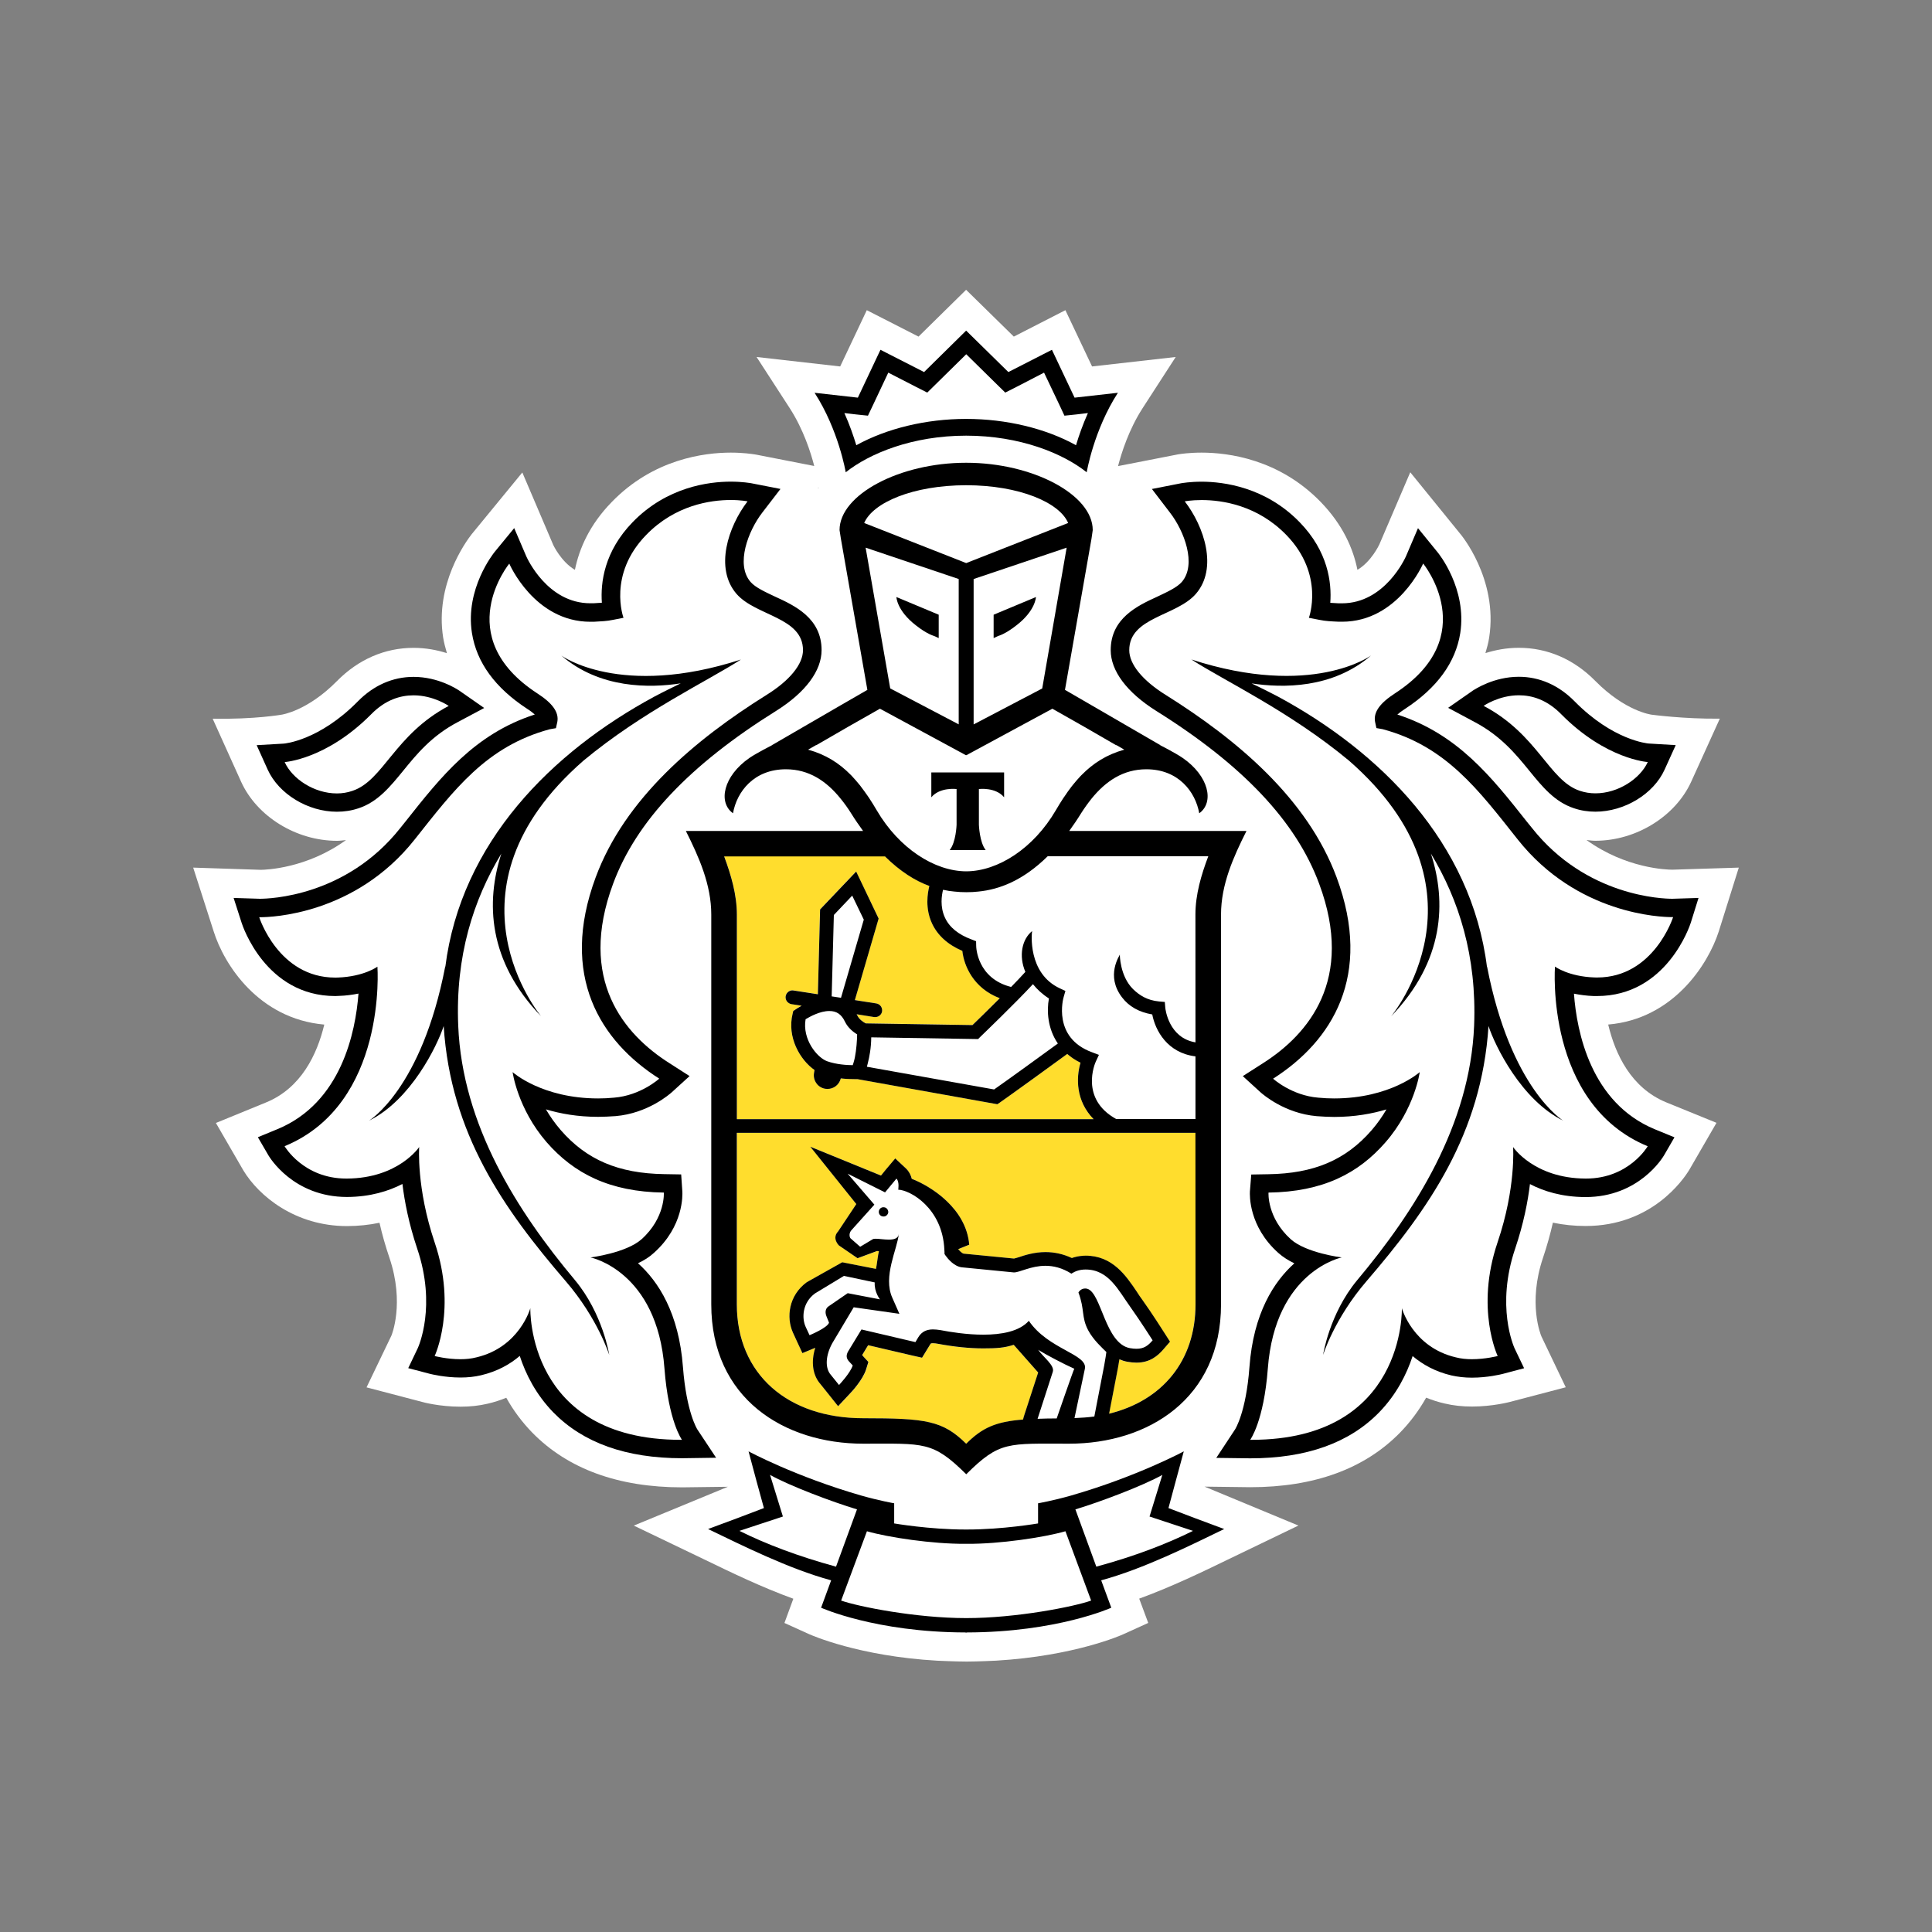 <svg width="40" height="40" viewBox="0 0 40 40" fill="none" xmlns="http://www.w3.org/2000/svg">
<rect x="0" y="0" width="40" height="40" fill="#808080" stroke="none"/>
<path d="M35.585 19.285L36 17.963L34.626 18.006C34.51 18.006 33.666 17.982 32.847 17.392C32.908 17.398 32.969 17.407 33.031 17.407C33.874 17.407 34.689 16.902 35.016 16.181L35.607 14.879C34.866 14.888 34.189 14.796 34.189 14.796C34.183 14.794 33.649 14.726 33.031 14.1C32.588 13.65 32.04 13.412 31.446 13.412C31.187 13.412 30.954 13.459 30.754 13.522C30.785 13.416 30.816 13.309 30.832 13.198C31.021 11.979 30.231 11.048 30.231 11.05L29.198 9.778L28.558 11.272C28.555 11.277 28.394 11.627 28.104 11.798C28.017 11.359 27.802 10.865 27.344 10.393C26.48 9.503 25.427 9.371 24.877 9.371C24.622 9.371 24.44 9.399 24.396 9.406L23.148 9.65C23.22 9.372 23.373 8.891 23.653 8.456L24.342 7.391L22.61 7.587L22.058 6.422L20.99 6.969L20.002 6L19.017 6.969L17.946 6.422L17.395 7.587L15.664 7.391L16.354 8.456C16.634 8.891 16.787 9.371 16.858 9.648L15.668 9.415L15.627 9.408C15.567 9.399 15.386 9.371 15.13 9.371C14.58 9.371 13.527 9.504 12.666 10.393C12.206 10.864 11.992 11.359 11.903 11.798C11.616 11.629 11.455 11.284 11.455 11.284L10.814 9.782L9.764 11.062C9.636 11.227 9.003 12.101 9.175 13.2C9.193 13.31 9.222 13.417 9.253 13.523C9.054 13.46 8.822 13.413 8.562 13.413C7.968 13.413 7.42 13.651 6.976 14.101C6.361 14.725 5.829 14.796 5.834 14.796C5.834 14.796 5.272 14.896 4.403 14.88L4.991 16.183C5.318 16.905 6.134 17.408 6.976 17.408C7.039 17.408 7.1 17.399 7.163 17.393C6.346 17.983 5.502 18.007 5.401 18.009L4 17.963L4.424 19.284C4.637 19.964 5.349 21.092 6.714 21.213C6.565 21.832 6.236 22.524 5.513 22.823L4.47 23.25L5.039 24.233C5.36 24.764 6.113 25.385 7.185 25.385C7.418 25.384 7.641 25.361 7.857 25.316C7.912 25.559 7.981 25.801 8.063 26.042C8.382 26.986 8.107 27.645 8.104 27.652L7.589 28.724L8.738 29.025C8.752 29.03 9.099 29.124 9.534 29.124C9.732 29.124 9.919 29.104 10.097 29.062C10.231 29.031 10.359 28.989 10.482 28.939C10.63 29.205 10.811 29.446 11.022 29.663C11.758 30.413 12.801 30.794 14.122 30.794H14.127L15.07 30.782L13.122 31.586L14.601 32.296C15.139 32.557 15.777 32.865 16.425 33.1L16.241 33.602L16.751 33.833C16.797 33.853 17.777 34.29 19.407 34.383C19.407 34.383 19.801 34.401 20.018 34.401C20.235 34.401 20.624 34.382 20.624 34.382C22.243 34.286 23.216 33.855 23.262 33.833L23.773 33.601L23.586 33.098C24.254 32.855 24.915 32.535 25.43 32.285L26.882 31.585L24.939 30.779L25.886 30.791C27.209 30.791 28.253 30.411 28.988 29.659C29.197 29.444 29.378 29.202 29.527 28.937C29.651 28.987 29.78 29.029 29.914 29.059C30.09 29.101 30.278 29.121 30.476 29.121C30.903 29.121 31.254 29.027 31.263 29.025L32.417 28.722L31.914 27.67C31.902 27.643 31.627 26.985 31.947 26.039C32.028 25.798 32.096 25.555 32.151 25.314C32.368 25.359 32.594 25.383 32.828 25.383C34.194 25.383 34.849 24.427 34.975 24.22L35.538 23.247L34.495 22.822C33.771 22.523 33.443 21.829 33.296 21.212C34.641 21.098 35.364 19.97 35.585 19.285ZM16.949 10.104L16.934 10.107L16.946 10.092L16.949 10.104Z" fill="white"/>
<path d="M20.004 10.046C18.9 10.047 18.073 10.406 17.892 10.828L20.004 11.656L22.115 10.828C21.936 10.406 21.109 10.047 20.004 10.046Z" fill="white"/>
<path d="M20.025 31.963H20.023H20.005H19.984H19.983C19.314 31.968 18.393 31.831 17.949 31.703L17.416 33.138C17.767 33.263 18.96 33.501 20.005 33.501C21.047 33.501 22.241 33.262 22.592 33.138L22.059 31.703C21.614 31.832 20.694 31.968 20.025 31.963Z" fill="white"/>
<path d="M24.065 30.536C23.668 30.759 22.781 31.095 22.265 31.251L22.698 32.437C23.497 32.22 24.155 31.967 24.7 31.695L23.801 31.398L24.065 30.536Z" fill="white"/>
<path d="M15.943 30.536L16.209 31.398L15.309 31.695C15.852 31.967 16.514 32.22 17.309 32.437L17.742 31.251C17.229 31.095 16.34 30.758 15.943 30.536Z" fill="white"/>
<path d="M20.004 8.673C20.836 8.673 21.652 8.87 22.279 9.218C22.337 9.026 22.417 8.794 22.526 8.552L22.289 8.58L22.04 8.606L21.935 8.382L21.617 7.715L21.039 8.015L20.814 8.129L20.635 7.953L20.006 7.335L19.379 7.953L19.199 8.129L18.974 8.015L18.392 7.715L18.079 8.382L17.971 8.606L17.722 8.58L17.485 8.552C17.594 8.796 17.673 9.026 17.732 9.218C18.36 8.87 19.174 8.673 20.004 8.673Z" fill="white"/>
<path d="M32.706 16.372C32.813 16.409 32.923 16.425 33.032 16.425C33.503 16.425 33.958 16.123 34.115 15.777C34.115 15.777 33.252 15.725 32.324 14.789C32.028 14.485 31.716 14.395 31.448 14.395C31.031 14.395 30.718 14.614 30.718 14.614C31.839 15.206 32.068 16.158 32.706 16.372Z" fill="white"/>
<path d="M6.975 16.425C7.084 16.425 7.194 16.409 7.299 16.372C7.94 16.158 8.169 15.206 9.29 14.614C9.29 14.614 8.976 14.395 8.562 14.395C8.293 14.395 7.98 14.485 7.683 14.789C6.757 15.725 5.894 15.777 5.894 15.777C6.048 16.123 6.504 16.425 6.975 16.425Z" fill="white"/>
<path d="M33.01 20.239C33.029 20.24 33.046 20.24 33.066 20.24C34.24 20.24 34.639 18.99 34.639 18.99H34.616C34.401 18.99 32.654 18.94 31.42 17.38C30.607 16.355 29.942 15.453 28.626 15.099L28.497 15.076L28.468 14.945C28.432 14.746 28.57 14.559 28.882 14.357C30.697 13.175 29.465 11.669 29.465 11.669C29.465 11.669 28.947 12.874 27.787 12.874C27.759 12.874 27.729 12.873 27.701 12.873C27.569 12.866 27.442 12.861 27.314 12.834L27.1 12.792C27.1 12.792 27.43 11.899 26.633 11.078C26.032 10.459 25.3 10.354 24.878 10.354C24.665 10.354 24.53 10.381 24.53 10.381C24.931 10.902 25.22 11.766 24.757 12.299C24.357 12.757 23.38 12.779 23.38 13.462C23.38 13.751 23.652 14.089 24.14 14.392C25.609 15.312 27.067 16.531 27.673 18.166C28.431 20.204 27.577 21.557 26.359 22.333C26.359 22.333 26.741 22.682 27.295 22.726C27.407 22.737 27.517 22.742 27.62 22.742C28.79 22.742 29.395 22.197 29.395 22.197C29.395 22.197 29.295 22.95 28.686 23.649C28.124 24.295 27.387 24.675 26.263 24.691C26.263 24.691 26.227 25.21 26.725 25.659C27.044 25.942 27.78 26.035 27.78 26.035C27.78 26.035 26.402 26.312 26.25 28.334C26.167 29.429 25.886 29.81 25.886 29.81H25.911C29.108 29.81 29.026 27.085 29.026 27.085C29.026 27.085 29.248 27.891 30.14 28.102C30.248 28.131 30.363 28.141 30.473 28.141C30.76 28.141 31.009 28.075 31.009 28.075C31.009 28.075 30.542 27.096 31.006 25.726C31.39 24.59 31.328 23.748 31.328 23.748C31.328 23.748 31.759 24.395 32.827 24.401H32.837C33.727 24.401 34.114 23.732 34.114 23.732C31.983 22.852 32.193 20.014 32.193 20.014C32.193 20.014 32.47 20.219 33.01 20.239ZM32.368 23.203C31.501 22.779 30.953 21.651 30.82 21.244C30.677 23.48 29.578 25.033 28.293 26.527C27.626 27.301 27.394 28.054 27.394 28.054C27.394 28.054 27.522 27.201 28.099 26.507C29.297 25.076 30.436 23.295 30.521 21.236C30.579 19.799 30.207 18.633 29.627 17.673C29.951 18.674 29.906 19.899 28.803 21.042C28.803 21.042 30.997 18.428 27.929 15.75C26.701 14.73 25.358 14.101 24.666 13.655C27.166 14.465 28.385 13.573 28.385 13.573C27.587 14.26 26.554 14.248 25.913 14.15C26.087 14.234 26.268 14.322 26.463 14.426C28.57 15.563 30.463 17.434 30.787 20.026V20.006C31.277 22.55 32.368 23.203 32.368 23.203Z" fill="white"/>
<path d="M12.227 26.035C12.227 26.035 12.964 25.943 13.282 25.659C13.779 25.21 13.744 24.691 13.744 24.691C12.619 24.676 11.883 24.295 11.318 23.651C10.713 22.951 10.613 22.198 10.613 22.198C10.613 22.198 11.217 22.743 12.385 22.743C12.491 22.743 12.6 22.738 12.712 22.727C13.266 22.683 13.649 22.334 13.649 22.334C12.431 21.558 11.576 20.204 12.333 18.166C12.94 16.532 14.396 15.312 15.865 14.392C16.354 14.089 16.625 13.752 16.625 13.462C16.625 12.779 15.65 12.757 15.25 12.299C14.787 11.766 15.078 10.901 15.477 10.381C15.477 10.381 15.345 10.354 15.13 10.354C14.709 10.354 13.977 10.459 13.377 11.078C12.577 11.899 12.909 12.792 12.909 12.792L12.694 12.834C12.566 12.861 12.438 12.866 12.308 12.873C12.278 12.873 12.251 12.874 12.223 12.874C11.06 12.874 10.544 11.671 10.544 11.671C10.544 11.671 9.312 13.177 11.126 14.358C11.438 14.56 11.575 14.747 11.539 14.947L11.51 15.078L11.379 15.1C10.066 15.455 9.399 16.356 8.586 17.382C7.354 18.939 5.61 18.99 5.392 18.99H5.368C5.368 18.99 5.767 20.24 6.941 20.24C6.96 20.24 6.977 20.24 6.997 20.239C7.537 20.22 7.815 20.014 7.815 20.014C7.815 20.014 8.023 22.851 5.894 23.732C5.894 23.732 6.282 24.401 7.171 24.401H7.182C8.251 24.395 8.68 23.748 8.68 23.748C8.68 23.748 8.618 24.59 9.001 25.726C9.465 27.096 9 28.075 9 28.075C9 28.075 9.249 28.141 9.535 28.141C9.646 28.141 9.76 28.131 9.867 28.102C10.757 27.891 10.981 27.085 10.981 27.085C10.981 27.085 10.9 29.81 14.097 29.81H14.12C14.12 29.81 13.84 29.429 13.758 28.334C13.605 26.312 12.227 26.035 12.227 26.035ZM11.714 26.527C10.429 25.033 9.332 23.48 9.187 21.244C9.054 21.65 8.508 22.779 7.641 23.203C7.641 23.203 8.731 22.55 9.22 20.006V20.026C9.545 17.435 11.437 15.563 13.545 14.426C13.738 14.321 13.921 14.233 14.094 14.15C13.453 14.248 12.42 14.26 11.622 13.573C11.622 13.573 12.841 14.465 15.34 13.655C14.648 14.101 13.306 14.73 12.078 15.75C9.008 18.428 11.204 21.042 11.204 21.042C10.1 19.898 10.056 18.674 10.38 17.673C9.799 18.634 9.427 19.799 9.487 21.236C9.571 23.295 10.71 25.076 11.905 26.507C12.484 27.2 12.614 28.054 12.614 28.054C12.614 28.054 12.379 27.301 11.714 26.527Z" fill="white"/>
<path d="M17.64 16.071C17.692 16.127 17.744 16.187 17.793 16.248C17.805 16.262 17.816 16.275 17.828 16.292C17.873 16.353 17.92 16.417 17.964 16.482C17.974 16.495 17.983 16.511 17.994 16.526C18.048 16.607 18.098 16.691 18.148 16.776C18.609 17.567 19.348 18.039 20.003 18.041C20.659 18.039 21.395 17.567 21.858 16.776C21.91 16.688 21.961 16.602 22.015 16.523C22.023 16.511 22.032 16.5 22.039 16.488C22.084 16.421 22.132 16.354 22.183 16.29C22.193 16.275 22.203 16.263 22.212 16.252C22.264 16.189 22.317 16.127 22.37 16.07C22.38 16.06 22.387 16.052 22.396 16.045C22.63 15.806 22.91 15.623 23.277 15.522L23.114 15.428H23.104L22.456 15.054L21.789 14.674L20.008 15.638L20.003 15.634L19.999 15.638L18.217 14.674L17.551 15.053L16.901 15.427H16.894L16.729 15.521C17.096 15.622 17.375 15.802 17.611 16.041C17.622 16.05 17.629 16.061 17.64 16.071ZM19.282 15.993H20.036H20.789V16.507C20.612 16.292 20.267 16.336 20.267 16.336V17.077C20.267 17.077 20.28 17.441 20.409 17.599H20.036H19.663C19.793 17.442 19.805 17.077 19.805 17.077V16.336C19.805 16.336 19.462 16.292 19.282 16.507V15.993Z" fill="white"/>
<path d="M19.849 14.996V11.988L17.922 11.339L18.43 14.254L19.849 14.996ZM19.435 12.727V13.21L19.341 13.167C19.337 13.163 19.2 13.133 18.961 12.944C18.566 12.64 18.558 12.359 18.558 12.359L19.435 12.727Z" fill="white"/>
<path d="M21.578 14.254L22.084 11.339L20.158 11.988V14.996L21.578 14.254ZM20.572 12.727L21.448 12.361C21.448 12.361 21.441 12.641 21.045 12.946C20.807 13.134 20.669 13.165 20.664 13.168L20.571 13.211V12.727H20.572Z" fill="white"/>
<path d="M17.123 21.971C17.311 22.039 17.538 22.053 17.655 22.053C17.659 22.039 17.665 22.021 17.671 22C17.682 21.965 17.692 21.932 17.699 21.894C17.731 21.727 17.743 21.538 17.746 21.417C17.667 21.368 17.555 21.281 17.493 21.151C17.421 21.002 17.319 20.933 17.17 20.933C16.976 20.933 16.768 21.048 16.679 21.103C16.608 21.518 16.916 21.895 17.123 21.971Z" fill="white"/>
<path d="M21.386 20.374C21.028 20.761 20.328 21.434 20.293 21.469L20.251 21.511L18.038 21.477C18.037 21.695 18.001 21.88 17.966 22.016C17.96 22.038 17.954 22.062 17.948 22.086L20.581 22.556C20.856 22.366 21.61 21.818 21.902 21.604C21.689 21.295 21.669 20.929 21.716 20.67C21.578 20.581 21.471 20.481 21.386 20.374Z" fill="white"/>
<path d="M21.686 17.729C21.177 18.232 20.687 18.418 20.25 18.46C20.171 18.469 20.091 18.474 20.009 18.474H20.003H19.998C19.917 18.474 19.836 18.469 19.757 18.46C19.68 18.453 19.6 18.442 19.52 18.424C19.491 18.537 19.455 18.773 19.558 18.997C19.65 19.2 19.838 19.352 20.112 19.451L20.204 19.487L20.206 19.586C20.206 19.616 20.227 20.256 20.93 20.433C21.045 20.315 21.149 20.209 21.226 20.121C21.082 19.786 21.157 19.443 21.366 19.275C21.356 19.311 21.265 20.151 21.943 20.462L22.054 20.515L22.02 20.633C22.01 20.668 21.783 21.481 22.603 21.783L22.748 21.838L22.684 21.978C22.669 22.009 22.347 22.747 23.105 23.165H24.748V21.869C24.164 21.797 23.917 21.331 23.853 21C23.581 20.954 23.371 20.837 23.227 20.647C22.882 20.196 23.179 19.783 23.183 19.761C23.181 19.764 23.183 20.204 23.456 20.476C23.591 20.606 23.751 20.708 23.994 20.73L24.114 20.741L24.125 20.862C24.127 20.888 24.193 21.483 24.75 21.577L24.748 18.929C24.748 18.519 24.869 18.106 25.014 17.725H21.686V17.729Z" fill="white"/>
<path d="M17.263 18.942L17.219 20.629L17.412 20.657L17.883 19.04L17.644 18.543L17.263 18.942Z" fill="white"/>
<path d="M22.464 26.678C22.478 26.678 22.495 26.68 22.51 26.684C22.804 26.767 22.878 27.819 23.393 27.913C23.443 27.923 23.489 27.926 23.53 27.926C23.679 27.926 23.767 27.863 23.863 27.751C23.863 27.751 23.604 27.346 23.41 27.074C23.153 26.717 22.953 26.285 22.474 26.285C22.464 26.285 22.449 26.285 22.437 26.287C22.279 26.295 22.182 26.371 22.182 26.371C21.988 26.25 21.808 26.208 21.644 26.208C21.343 26.208 21.11 26.345 20.994 26.345H20.989L19.919 26.24C19.751 26.225 19.619 26.057 19.572 25.992C19.559 25.974 19.553 25.963 19.553 25.963C19.553 25.934 19.553 25.905 19.551 25.878C19.515 25.009 18.838 24.637 18.597 24.631C18.597 24.631 18.626 24.465 18.56 24.402L18.324 24.687L17.55 24.3L18.102 24.941L17.633 25.463C17.575 25.523 17.582 25.604 17.606 25.637L17.808 25.814L18.064 25.66C18.078 25.65 18.1 25.648 18.129 25.648C18.2 25.648 18.306 25.666 18.402 25.666C18.506 25.666 18.597 25.643 18.608 25.546C18.576 25.868 18.275 26.428 18.473 26.868L18.619 27.2L17.673 27.065L17.23 27.808C17.094 28.055 17.072 28.323 17.204 28.468L17.369 28.674C17.369 28.674 17.601 28.429 17.654 28.268L17.578 28.186C17.515 28.117 17.518 28.055 17.557 27.98L17.834 27.523L18.951 27.784L19.01 27.684C19.085 27.559 19.194 27.521 19.314 27.521C19.363 27.521 19.413 27.527 19.466 27.536C19.673 27.576 20.014 27.631 20.355 27.631C20.73 27.631 21.101 27.564 21.299 27.344C21.703 27.94 22.523 28.035 22.459 28.337L22.243 29.358C22.386 29.352 22.523 29.343 22.654 29.325L22.859 28.262C22.881 28.147 22.903 27.991 22.903 27.991C22.824 27.912 22.632 27.743 22.525 27.538C22.38 27.262 22.459 27.118 22.323 26.759C22.328 26.761 22.369 26.678 22.464 26.678ZM18.286 25.186C18.231 25.185 18.191 25.139 18.194 25.084C18.198 25.032 18.243 24.99 18.297 24.995C18.352 24.997 18.391 25.045 18.389 25.097C18.384 25.149 18.338 25.19 18.286 25.186Z" fill="white"/>
<path d="M16.761 27.644C16.761 27.644 17.13 27.493 17.164 27.385L17.115 27.262C17.08 27.182 17.085 27.096 17.152 27.048L17.552 26.773L18.22 26.9C18.22 26.9 18.099 26.75 18.111 26.549L17.474 26.415L16.873 26.779C16.616 26.971 16.597 27.283 16.681 27.469L16.761 27.644Z" fill="white"/>
<path d="M21.482 29.373C21.602 29.369 21.733 29.366 21.878 29.366C21.878 29.366 22.222 28.368 22.241 28.336C22.048 28.252 21.648 28.041 21.494 27.945C21.596 28.096 21.843 28.269 21.794 28.403L21.482 29.373Z" fill="white"/>
<path d="M24.752 23.454H15.256V27.004C15.256 28.455 16.313 29.364 17.873 29.364C19.176 29.364 19.52 29.414 20.005 29.892C20.339 29.561 20.615 29.438 21.183 29.391L21.196 29.337L21.495 28.417C21.478 28.397 20.989 27.844 20.989 27.844C20.795 27.908 20.632 27.919 20.358 27.919C20.076 27.919 19.759 27.887 19.416 27.822C19.381 27.814 19.349 27.812 19.316 27.812C19.274 27.812 19.271 27.815 19.26 27.835L19.2 27.933L19.091 28.111L18.887 28.065L17.976 27.852L17.851 28.057L17.87 28.078L17.982 28.199L17.933 28.358C17.866 28.565 17.648 28.806 17.582 28.873L17.354 29.115L17.147 28.855L16.992 28.661C16.828 28.479 16.789 28.199 16.881 27.907C16.879 27.909 16.875 27.91 16.872 27.91L16.614 28.016L16.498 27.766L16.417 27.589C16.277 27.277 16.328 26.822 16.706 26.547L17.439 26.136L18.137 26.272C18.154 26.206 18.179 25.968 18.199 25.907C18.186 25.906 18.173 25.902 18.16 25.902L17.758 26.051L17.37 25.785C17.37 25.785 17.218 25.64 17.355 25.494L17.731 24.929L16.78 23.742L18.243 24.339L18.34 24.219L18.537 23.985L18.761 24.197C18.824 24.257 18.86 24.332 18.878 24.407C19.282 24.563 20.003 25.023 20.067 25.771L19.841 25.862V25.868C19.892 25.929 19.935 25.953 19.948 25.956L20.992 26.058C21.019 26.053 21.052 26.041 21.089 26.031C21.218 25.987 21.414 25.924 21.645 25.924C21.833 25.924 22.015 25.967 22.189 26.048C22.254 26.024 22.333 26.006 22.424 26L22.474 25.999C23.033 25.999 23.311 26.414 23.534 26.745C23.571 26.802 23.608 26.856 23.646 26.91C23.841 27.183 24.096 27.584 24.107 27.601L24.222 27.779L24.081 27.942C23.972 28.067 23.809 28.214 23.529 28.214C23.471 28.214 23.408 28.208 23.34 28.195C23.28 28.184 23.226 28.166 23.173 28.145C23.165 28.199 23.154 28.265 23.143 28.321L22.96 29.27C24.056 29.002 24.751 28.18 24.751 27.005L24.752 23.454Z" fill="#FFDD2D"/>
<path d="M15.256 23.169H22.641C22.272 22.791 22.277 22.311 22.371 22C22.264 21.949 22.175 21.887 22.096 21.82C21.808 22.032 20.927 22.669 20.697 22.829L20.648 22.862L17.75 22.341H17.691C17.621 22.341 17.52 22.339 17.408 22.326C17.377 22.455 17.265 22.544 17.135 22.544C17.121 22.544 17.104 22.543 17.089 22.54C17.013 22.527 16.947 22.489 16.903 22.425C16.858 22.364 16.84 22.29 16.853 22.214L16.864 22.152C16.564 21.943 16.289 21.475 16.411 20.983L16.423 20.93L16.465 20.901C16.471 20.896 16.521 20.863 16.596 20.82L16.385 20.788C16.306 20.773 16.253 20.701 16.265 20.623C16.278 20.545 16.352 20.489 16.43 20.504L16.932 20.583L16.977 18.827L17.724 18.042L18.19 19.016L17.698 20.705L18.141 20.774C18.219 20.786 18.273 20.859 18.261 20.939C18.249 21.009 18.189 21.058 18.118 21.058C18.111 21.058 18.103 21.058 18.096 21.056L17.735 20.998C17.74 21.009 17.747 21.015 17.752 21.027C17.79 21.105 17.875 21.162 17.925 21.186L20.135 21.221C20.229 21.13 20.461 20.904 20.699 20.665C20.156 20.46 19.958 19.994 19.925 19.685C19.62 19.556 19.411 19.364 19.295 19.113C19.154 18.802 19.204 18.492 19.241 18.341C18.947 18.234 18.637 18.038 18.32 17.727H14.993C15.135 18.108 15.256 18.52 15.256 18.931V23.169Z" fill="#FFDD2D"/>
<path d="M18.297 24.995C18.244 24.99 18.198 25.032 18.195 25.084C18.191 25.139 18.232 25.185 18.287 25.186C18.339 25.191 18.386 25.15 18.391 25.097C18.391 25.045 18.352 24.996 18.297 24.995Z" fill="black"/>
<path d="M24.739 31.431L24.192 31.223L24.343 30.662L24.509 30.049C24.509 30.049 23.54 30.571 22.174 30.964C21.786 31.074 21.492 31.124 21.492 31.124V31.541C21.492 31.541 20.762 31.667 20.024 31.667H20.015H20.005H19.99H19.982C19.243 31.667 18.513 31.541 18.513 31.541V31.124C18.513 31.124 18.219 31.074 17.832 30.964C16.466 30.571 15.498 30.049 15.498 30.049L15.662 30.662L15.816 31.223L15.268 31.431L14.66 31.657C15.358 31.992 16.324 32.479 17.208 32.719L17 33.286C17 33.286 18.122 33.794 19.99 33.798V33.8H19.996H20.005H20.012H20.017V33.798C21.888 33.794 23.008 33.286 23.008 33.286L22.799 32.719C23.683 32.479 24.652 31.992 25.346 31.657L24.739 31.431ZM15.309 31.695L16.209 31.398L15.943 30.536C16.339 30.759 17.229 31.095 17.743 31.25L17.309 32.436C16.514 32.219 15.852 31.965 15.309 31.695ZM20.005 33.501C18.96 33.501 17.766 33.262 17.415 33.138L17.949 31.703C18.392 31.831 19.314 31.968 19.983 31.963H19.984H20.005H20.023H20.025C20.694 31.968 21.613 31.831 22.059 31.703L22.591 33.138C22.241 33.263 21.048 33.501 20.005 33.501ZM22.698 32.436L22.265 31.25C22.781 31.095 23.668 30.759 24.065 30.536L23.8 31.398L24.7 31.695C24.155 31.965 23.497 32.219 22.698 32.436Z" fill="black"/>
<path d="M20.003 9.02C21.117 9.02 22.007 9.387 22.499 9.778C22.499 9.778 22.645 8.904 23.145 8.132L22.248 8.233L21.779 7.242L20.877 7.703L20.003 6.845L19.132 7.703L18.229 7.242L17.761 8.233L16.865 8.132C17.364 8.904 17.51 9.778 17.51 9.778C18.003 9.387 18.891 9.02 20.003 9.02ZM17.721 8.58L17.97 8.606L18.077 8.381L18.391 7.715L18.973 8.014L19.198 8.128L19.377 7.952L20.005 7.334L20.633 7.952L20.813 8.128L21.038 8.014L21.616 7.715L21.933 8.381L22.038 8.606L22.288 8.58L22.524 8.552C22.416 8.795 22.335 9.026 22.278 9.218C21.651 8.87 20.834 8.673 20.002 8.673C19.174 8.673 18.359 8.87 17.729 9.218C17.67 9.026 17.591 8.794 17.482 8.552L17.721 8.58Z" fill="black"/>
<path d="M33.064 20.622C34.504 20.622 34.986 19.166 35.006 19.104L35.166 18.591L34.627 18.608H34.624C34.434 18.608 32.845 18.566 31.719 17.144L31.612 17.012C30.876 16.081 30.178 15.198 28.931 14.794C28.967 14.762 29.018 14.722 29.089 14.677C29.751 14.244 30.136 13.718 30.233 13.108C30.375 12.189 29.786 11.458 29.759 11.428L29.358 10.935L29.108 11.52C29.091 11.556 28.67 12.491 27.784 12.491H27.718C27.657 12.488 27.6 12.485 27.542 12.481C27.573 12.063 27.497 11.417 26.908 10.812C26.2 10.083 25.331 9.973 24.876 9.973C24.633 9.973 24.472 10.003 24.455 10.005L23.849 10.124L24.223 10.613C24.516 10.99 24.782 11.686 24.467 12.05C24.366 12.165 24.159 12.259 23.961 12.353C23.552 12.54 22.996 12.8 22.996 13.461C22.996 13.889 23.33 14.336 23.936 14.717C25.729 15.838 26.835 17.007 27.312 18.298C28.051 20.283 27.087 21.415 26.151 22.011L25.731 22.28L26.099 22.616C26.148 22.659 26.598 23.052 27.262 23.109C27.388 23.118 27.509 23.125 27.621 23.125C28.047 23.125 28.41 23.058 28.705 22.969C28.623 23.11 28.524 23.254 28.398 23.4C27.863 24.016 27.205 24.297 26.258 24.311L25.906 24.317L25.878 24.668C25.875 24.738 25.848 25.389 26.468 25.942C26.563 26.027 26.678 26.098 26.798 26.156C26.378 26.532 25.95 27.186 25.868 28.308C25.798 29.244 25.573 29.59 25.571 29.594L25.182 30.184L25.884 30.193C27.046 30.193 27.935 29.874 28.551 29.244C28.915 28.87 29.124 28.449 29.247 28.076C29.449 28.247 29.71 28.397 30.05 28.477C30.18 28.506 30.321 28.523 30.473 28.523C30.801 28.523 31.075 28.454 31.106 28.447L31.555 28.328L31.356 27.912C31.342 27.878 30.967 27.043 31.37 25.851C31.544 25.336 31.633 24.875 31.676 24.515C31.958 24.662 32.337 24.783 32.826 24.784C33.937 24.784 34.427 23.96 34.449 23.925L34.668 23.547L34.263 23.381C32.939 22.835 32.645 21.368 32.587 20.573C32.706 20.596 32.843 20.617 32.997 20.622H33.064ZM34.114 23.732C34.114 23.732 33.726 24.401 32.837 24.401H32.826C31.758 24.395 31.327 23.748 31.327 23.748C31.327 23.748 31.39 24.59 31.004 25.726C30.541 27.096 31.008 28.075 31.008 28.075C31.008 28.075 30.759 28.141 30.471 28.141C30.361 28.141 30.247 28.13 30.139 28.102C29.247 27.891 29.024 27.085 29.024 27.085C29.024 27.085 29.107 29.81 25.91 29.81H25.884C25.884 29.81 26.166 29.43 26.249 28.334C26.401 26.312 27.779 26.034 27.779 26.034C27.779 26.034 27.044 25.943 26.726 25.659C26.228 25.21 26.263 24.691 26.263 24.691C27.388 24.676 28.124 24.295 28.686 23.649C29.294 22.95 29.394 22.197 29.394 22.197C29.394 22.197 28.79 22.742 27.62 22.742C27.517 22.742 27.407 22.737 27.295 22.726C26.741 22.682 26.358 22.333 26.358 22.333C27.576 21.557 28.43 20.203 27.673 18.164C27.066 16.531 25.608 15.311 24.14 14.391C23.652 14.088 23.38 13.751 23.38 13.461C23.38 12.778 24.357 12.757 24.758 12.297C25.22 11.765 24.93 10.9 24.529 10.38C24.529 10.38 24.665 10.353 24.878 10.353C25.3 10.353 26.032 10.458 26.633 11.077C27.431 11.898 27.099 12.791 27.099 12.791L27.314 12.833C27.442 12.86 27.569 12.865 27.7 12.871C27.729 12.871 27.758 12.872 27.787 12.872C28.946 12.872 29.465 11.667 29.465 11.667C29.465 11.667 30.698 13.174 28.883 14.354C28.571 14.556 28.433 14.743 28.469 14.943L28.497 15.074L28.627 15.097C29.942 15.451 30.608 16.353 31.421 17.378C32.655 18.938 34.401 18.988 34.617 18.988H34.64C34.64 18.988 34.241 20.238 33.067 20.238C33.048 20.238 33.031 20.238 33.011 20.237C32.471 20.218 32.194 20.012 32.194 20.012C32.194 20.012 31.982 22.851 34.114 23.732Z" fill="black"/>
<path d="M30.535 14.951C31.073 15.236 31.385 15.616 31.66 15.954C31.929 16.284 32.185 16.601 32.585 16.733C32.727 16.782 32.878 16.805 33.031 16.805C33.632 16.805 34.236 16.439 34.464 15.934L34.694 15.427L34.138 15.394C34.111 15.393 33.395 15.328 32.598 14.518C32.27 14.186 31.874 14.012 31.446 14.012C30.924 14.012 30.538 14.271 30.495 14.297L29.982 14.655L30.535 14.951ZM31.448 14.395C31.716 14.395 32.028 14.485 32.324 14.788C33.252 15.725 34.115 15.777 34.115 15.777C33.958 16.122 33.503 16.425 33.032 16.425C32.924 16.425 32.815 16.409 32.706 16.372C32.068 16.157 31.839 15.206 30.717 14.614C30.717 14.614 31.031 14.395 31.448 14.395Z" fill="black"/>
<path d="M30.787 20.006V20.025C30.463 17.434 28.57 15.563 26.463 14.424C26.268 14.321 26.088 14.233 25.913 14.149C26.555 14.247 27.588 14.259 28.385 13.572C28.385 13.572 27.166 14.464 24.666 13.654C25.358 14.1 26.702 14.729 27.929 15.748C30.997 18.427 28.802 21.041 28.802 21.041C29.904 19.898 29.95 18.672 29.625 17.672C30.206 18.632 30.577 19.798 30.52 21.235C30.435 23.294 29.296 25.075 28.098 26.506C27.522 27.2 27.393 28.053 27.393 28.053C27.393 28.053 27.625 27.3 28.292 26.526C29.576 25.032 30.674 23.479 30.818 21.243C30.951 21.649 31.498 22.777 32.365 23.202C32.368 23.203 31.277 22.55 30.787 20.006Z" fill="black"/>
<path d="M14.436 29.592C14.435 29.589 14.212 29.243 14.14 28.306C14.056 27.185 13.63 26.53 13.209 26.154C13.331 26.097 13.444 26.027 13.538 25.94C14.157 25.387 14.131 24.737 14.127 24.666L14.103 24.315L13.749 24.309C12.804 24.294 12.145 24.013 11.61 23.398C11.485 23.253 11.385 23.109 11.303 22.968C11.598 23.057 11.958 23.123 12.385 23.123C12.5 23.123 12.619 23.116 12.745 23.108C13.409 23.051 13.859 22.658 13.909 22.614L14.277 22.279L13.857 22.01C12.917 21.413 11.957 20.28 12.694 18.296C13.172 17.006 14.277 15.836 16.072 14.716C16.678 14.335 17.01 13.888 17.01 13.46C17.01 12.798 16.454 12.538 16.046 12.352C15.847 12.258 15.64 12.164 15.54 12.049C15.224 11.686 15.491 10.989 15.783 10.612L16.159 10.123L15.55 10.004C15.533 10.002 15.373 9.972 15.129 9.972C14.674 9.972 13.807 10.081 13.099 10.81C12.509 11.417 12.431 12.063 12.461 12.479C12.403 12.484 12.346 12.487 12.286 12.49H12.221C11.333 12.49 10.913 11.555 10.896 11.518L10.646 10.934L10.241 11.427C10.219 11.456 9.627 12.189 9.771 13.106C9.867 13.716 10.252 14.242 10.914 14.675C10.986 14.72 11.036 14.761 11.072 14.793C9.826 15.196 9.129 16.081 8.393 17.012L8.287 17.144C7.161 18.566 5.569 18.608 5.379 18.608L4.837 18.591L5.002 19.104C5.021 19.166 5.501 20.622 6.942 20.622L7.012 20.619C7.164 20.615 7.3 20.595 7.422 20.571C7.362 21.364 7.069 22.831 5.744 23.378L5.339 23.545L5.559 23.923C5.58 23.957 6.071 24.782 7.184 24.782C7.67 24.78 8.048 24.659 8.332 24.513C8.375 24.872 8.464 25.334 8.637 25.849C9.041 27.041 8.665 27.876 8.651 27.909L8.452 28.326L8.902 28.444C8.932 28.451 9.208 28.52 9.535 28.52C9.688 28.52 9.83 28.504 9.957 28.474C10.298 28.394 10.561 28.244 10.761 28.073C10.883 28.447 11.093 28.868 11.455 29.241C12.073 29.872 12.961 30.191 14.122 30.191L14.826 30.181L14.436 29.592ZM14.096 29.81C10.899 29.81 10.98 27.085 10.98 27.085C10.98 27.085 10.757 27.891 9.866 28.102C9.759 28.13 9.645 28.141 9.534 28.141C9.247 28.141 8.999 28.075 8.999 28.075C8.999 28.075 9.463 27.095 9 25.726C8.617 24.59 8.679 23.748 8.679 23.748C8.679 23.748 8.249 24.395 7.181 24.401H7.17C6.28 24.401 5.892 23.731 5.892 23.731C8.023 22.852 7.814 20.014 7.814 20.014C7.814 20.014 7.537 20.219 6.996 20.239C6.977 20.24 6.959 20.24 6.94 20.24C5.764 20.24 5.367 18.99 5.367 18.99H5.391C5.608 18.99 7.352 18.94 8.586 17.38C9.399 16.355 10.065 15.454 11.379 15.099L11.51 15.076L11.539 14.945C11.575 14.745 11.438 14.559 11.126 14.357C9.311 13.175 10.544 11.669 10.544 11.669C10.544 11.669 11.06 12.873 12.223 12.873C12.251 12.873 12.278 12.872 12.308 12.872C12.438 12.865 12.567 12.86 12.694 12.833L12.909 12.791C12.909 12.791 12.577 11.898 13.377 11.077C13.977 10.457 14.709 10.352 15.13 10.352C15.345 10.352 15.477 10.38 15.477 10.38C15.078 10.901 14.788 11.764 15.25 12.297C15.65 12.755 16.625 12.778 16.625 13.461C16.625 13.75 16.354 14.088 15.865 14.391C14.396 15.31 12.938 16.531 12.333 18.164C11.576 20.203 12.43 21.556 13.649 22.332C13.649 22.332 13.266 22.682 12.712 22.726C12.6 22.737 12.491 22.742 12.385 22.742C11.217 22.742 10.613 22.197 10.613 22.197C10.613 22.197 10.713 22.95 11.318 23.649C11.883 24.295 12.619 24.676 13.744 24.691C13.744 24.691 13.78 25.21 13.282 25.658C12.962 25.942 12.227 26.034 12.227 26.034C12.227 26.034 13.606 26.311 13.757 28.334C13.84 29.429 14.119 29.81 14.119 29.81H14.096Z" fill="black"/>
<path d="M6.975 16.806C7.129 16.806 7.28 16.783 7.422 16.735C7.824 16.603 8.079 16.285 8.349 15.956C8.624 15.618 8.934 15.237 9.472 14.953L10.025 14.658L9.511 14.3C9.468 14.272 9.083 14.014 8.562 14.014C8.133 14.014 7.736 14.188 7.409 14.521C6.612 15.33 5.897 15.395 5.871 15.396L5.314 15.428L5.543 15.936C5.773 16.44 6.375 16.806 6.975 16.806ZM7.683 14.79C7.98 14.486 8.292 14.396 8.562 14.396C8.976 14.396 9.29 14.615 9.29 14.615C8.169 15.209 7.939 16.159 7.299 16.373C7.194 16.41 7.083 16.427 6.975 16.427C6.504 16.427 6.049 16.125 5.894 15.778C5.894 15.777 6.755 15.725 7.683 14.79Z" fill="black"/>
<path d="M9.487 21.236C9.427 19.799 9.798 18.633 10.38 17.673C10.056 18.673 10.1 19.899 11.204 21.042C11.204 21.042 9.008 18.428 12.078 15.75C13.306 14.73 14.649 14.101 15.34 13.655C12.841 14.465 11.622 13.573 11.622 13.573C12.419 14.26 13.452 14.248 14.094 14.148C13.92 14.233 13.738 14.321 13.545 14.424C11.436 15.563 9.543 17.434 9.219 20.025V20.005C8.729 22.549 7.64 23.202 7.64 23.202C8.507 22.777 9.053 21.65 9.186 21.243C9.33 23.479 10.428 25.032 11.713 26.526C12.379 27.3 12.614 28.053 12.614 28.053C12.614 28.053 12.483 27.2 11.905 26.505C10.709 25.077 9.571 23.295 9.487 21.236Z" fill="black"/>
<path d="M19.282 15.993V16.507C19.46 16.292 19.805 16.336 19.805 16.336V17.077C19.805 17.077 19.793 17.441 19.662 17.599H20.036H20.408C20.28 17.442 20.267 17.077 20.267 17.077V16.336C20.267 16.336 20.611 16.292 20.789 16.507V15.993H20.036H19.282Z" fill="black"/>
<path d="M18.961 12.946C19.199 13.134 19.337 13.165 19.341 13.168L19.435 13.211V12.727L18.559 12.361C18.559 12.362 18.567 12.641 18.961 12.946Z" fill="black"/>
<path d="M21.045 12.946C21.441 12.641 21.448 12.361 21.448 12.361L20.572 12.727V13.211L20.664 13.168C20.67 13.165 20.807 13.134 21.045 12.946Z" fill="black"/>
<path d="M22.624 10.975C22.624 10.241 21.38 9.581 20.007 9.581H20.006H20.002H19.999C18.626 9.581 17.382 10.241 17.382 10.975L17.41 11.155L17.958 14.283L17.407 14.601L15.983 15.427H15.987C15.987 15.427 15.667 15.59 15.518 15.691C14.976 16.066 14.861 16.612 15.176 16.838C15.254 16.393 15.608 15.927 16.271 15.927C16.749 15.927 17.113 16.172 17.407 16.539C17.483 16.632 17.554 16.731 17.621 16.838C17.704 16.972 17.787 17.09 17.869 17.204H14.2C14.47 17.743 14.726 18.314 14.726 18.934V27.004C14.726 28.957 16.238 29.89 17.873 29.89C19.137 29.89 19.307 29.833 20.005 30.523C20.699 29.831 20.869 29.89 22.134 29.89C23.771 29.89 25.28 28.957 25.28 27.004V18.934C25.28 18.314 25.536 17.743 25.807 17.204H22.137C22.218 17.091 22.301 16.972 22.383 16.838C22.451 16.731 22.522 16.632 22.596 16.539C22.893 16.171 23.256 15.927 23.734 15.927C24.397 15.927 24.75 16.392 24.829 16.838C25.144 16.612 25.03 16.066 24.484 15.691C24.338 15.59 24.017 15.427 24.017 15.427H24.022L22.598 14.601L22.049 14.283L22.598 11.155L22.624 10.975ZM17.922 11.339L19.849 11.988V14.997L18.431 14.253L17.922 11.339ZM18.32 17.729C18.637 18.042 18.947 18.236 19.241 18.343C19.203 18.494 19.152 18.805 19.295 19.116C19.411 19.366 19.622 19.558 19.924 19.687C19.958 19.996 20.154 20.461 20.699 20.667C20.461 20.906 20.229 21.131 20.134 21.223L17.925 21.188C17.875 21.163 17.79 21.107 17.752 21.028C17.747 21.017 17.74 21.011 17.736 20.999L18.097 21.057C18.105 21.058 18.112 21.058 18.119 21.058C18.189 21.058 18.25 21.011 18.262 20.94C18.274 20.86 18.22 20.787 18.142 20.775L17.699 20.706L18.191 19.018L17.726 18.044L16.979 18.829L16.933 20.585L16.431 20.507C16.354 20.491 16.279 20.548 16.266 20.625C16.254 20.703 16.307 20.775 16.386 20.79L16.597 20.822C16.521 20.865 16.472 20.898 16.466 20.903L16.423 20.932L16.411 20.985C16.289 21.477 16.566 21.945 16.864 22.154L16.853 22.216C16.841 22.292 16.858 22.366 16.903 22.428C16.946 22.491 17.013 22.529 17.087 22.542C17.103 22.544 17.12 22.545 17.134 22.545C17.264 22.545 17.376 22.456 17.408 22.327C17.52 22.34 17.621 22.342 17.691 22.342H17.75L20.648 22.862L20.697 22.83C20.928 22.669 21.808 22.032 22.096 21.821C22.175 21.889 22.264 21.951 22.371 22.002C22.278 22.314 22.272 22.793 22.642 23.171H15.256V18.935C15.256 18.525 15.135 18.112 14.993 17.731H18.32V17.729ZM21.902 21.605C21.609 21.819 20.855 22.366 20.582 22.556L17.948 22.086C17.954 22.062 17.96 22.04 17.966 22.016C18.001 21.881 18.036 21.695 18.038 21.477L20.251 21.513L20.293 21.47C20.327 21.437 21.028 20.764 21.386 20.376C21.471 20.482 21.578 20.583 21.717 20.672C21.669 20.929 21.689 21.295 21.902 21.605ZM17.493 21.151C17.555 21.281 17.668 21.368 17.746 21.416C17.744 21.538 17.732 21.727 17.699 21.894C17.692 21.93 17.682 21.965 17.672 22C17.666 22.021 17.66 22.039 17.655 22.053C17.539 22.053 17.31 22.039 17.123 21.971C16.916 21.895 16.607 21.518 16.679 21.102C16.769 21.048 16.976 20.932 17.17 20.932C17.32 20.931 17.422 21.001 17.493 21.151ZM17.219 20.629L17.264 18.944L17.644 18.543L17.884 19.04L17.412 20.658L17.219 20.629ZM21.878 29.367C21.735 29.367 21.602 29.37 21.482 29.375L21.796 28.405C21.845 28.271 21.597 28.098 21.495 27.947C21.649 28.044 22.049 28.254 22.242 28.338C22.222 28.369 21.878 29.367 21.878 29.367ZM22.862 28.266L22.657 29.327C22.527 29.345 22.388 29.354 22.246 29.36L22.461 28.34C22.526 28.036 21.706 27.942 21.301 27.346C21.104 27.568 20.731 27.633 20.358 27.633C20.017 27.633 19.675 27.578 19.468 27.538C19.416 27.53 19.366 27.524 19.317 27.524C19.197 27.524 19.088 27.561 19.012 27.687L18.953 27.787L17.836 27.525L17.558 27.982C17.518 28.055 17.516 28.119 17.579 28.188L17.655 28.27C17.603 28.431 17.371 28.675 17.371 28.675L17.205 28.469C17.073 28.323 17.095 28.057 17.232 27.809L17.675 27.066L18.621 27.201L18.474 26.868C18.276 26.428 18.577 25.868 18.609 25.546C18.598 25.643 18.508 25.665 18.403 25.665C18.307 25.665 18.201 25.647 18.13 25.647C18.103 25.647 18.079 25.649 18.066 25.659L17.809 25.813L17.607 25.636C17.583 25.601 17.575 25.522 17.635 25.462L18.103 24.941L17.55 24.3L18.324 24.687L18.56 24.402C18.625 24.465 18.597 24.631 18.597 24.631C18.839 24.637 19.516 25.009 19.552 25.877C19.555 25.904 19.555 25.933 19.555 25.962C19.555 25.962 19.561 25.973 19.573 25.99C19.62 26.056 19.752 26.224 19.92 26.239L20.99 26.344H20.995C21.112 26.344 21.346 26.207 21.645 26.207C21.808 26.207 21.989 26.248 22.183 26.37C22.183 26.37 22.28 26.294 22.438 26.285C22.45 26.284 22.463 26.284 22.476 26.284C22.956 26.284 23.154 26.715 23.412 27.073C23.606 27.345 23.864 27.75 23.864 27.75C23.768 27.863 23.68 27.925 23.531 27.925C23.491 27.925 23.444 27.921 23.394 27.912C22.879 27.817 22.805 26.766 22.511 26.683C22.496 26.678 22.479 26.677 22.465 26.677C22.37 26.677 22.328 26.76 22.328 26.76C22.462 27.118 22.384 27.263 22.528 27.539C22.636 27.744 22.827 27.913 22.906 27.992C22.906 27.995 22.885 28.149 22.862 28.266ZM17.115 27.262L17.164 27.384C17.132 27.492 16.761 27.644 16.761 27.644L16.68 27.47C16.596 27.285 16.613 26.972 16.872 26.78L17.473 26.416L18.11 26.551C18.098 26.752 18.219 26.902 18.219 26.902L17.551 26.774L17.151 27.049C17.084 27.096 17.079 27.182 17.115 27.262ZM22.963 29.269L23.146 28.32C23.155 28.264 23.167 28.198 23.176 28.143C23.227 28.165 23.282 28.183 23.342 28.194C23.41 28.206 23.474 28.212 23.531 28.212C23.811 28.212 23.974 28.066 24.083 27.941L24.224 27.778L24.11 27.6C24.099 27.582 23.845 27.182 23.649 26.909C23.61 26.855 23.573 26.802 23.536 26.743C23.313 26.413 23.035 25.997 22.476 25.997L22.425 25.999C22.333 26.005 22.254 26.023 22.191 26.046C22.015 25.964 21.834 25.923 21.646 25.923C21.415 25.923 21.22 25.986 21.09 26.03C21.053 26.04 21.02 26.052 20.994 26.057L19.948 25.955C19.935 25.952 19.892 25.927 19.841 25.866V25.861L20.067 25.77C20.004 25.022 19.28 24.562 18.877 24.406C18.859 24.331 18.823 24.256 18.76 24.195L18.535 23.984L18.337 24.219L18.24 24.339L16.777 23.742L17.729 24.929L17.353 25.494C17.216 25.639 17.368 25.785 17.368 25.785L17.755 26.05L18.158 25.901C18.172 25.901 18.184 25.905 18.197 25.906C18.178 25.967 18.153 26.204 18.136 26.271L17.438 26.134L16.704 26.546C16.327 26.821 16.276 27.276 16.416 27.588L16.497 27.765L16.613 28.015L16.87 27.909C16.873 27.908 16.877 27.907 16.879 27.904C16.787 28.197 16.824 28.475 16.989 28.659L17.145 28.854L17.352 29.114L17.579 28.872C17.646 28.805 17.863 28.563 17.93 28.356L17.979 28.198L17.868 28.077L17.85 28.055L17.974 27.851L18.885 28.064L19.09 28.11L19.199 27.932L19.259 27.834C19.27 27.814 19.273 27.81 19.315 27.81C19.348 27.81 19.38 27.814 19.415 27.821C19.758 27.885 20.075 27.917 20.357 27.917C20.63 27.917 20.792 27.907 20.988 27.843C20.988 27.843 21.477 28.395 21.494 28.416L21.195 29.334L21.181 29.39C20.614 29.435 20.337 29.559 20.004 29.891C19.519 29.413 19.175 29.363 17.872 29.363C16.312 29.363 15.255 28.454 15.255 27.003V23.454H24.75L24.752 27.003C24.753 28.18 24.058 29.001 22.963 29.269ZM25.016 17.729C24.871 18.11 24.75 18.522 24.75 18.933L24.751 21.581C24.195 21.488 24.129 20.892 24.126 20.866L24.116 20.744L23.996 20.734C23.754 20.711 23.593 20.609 23.458 20.478C23.185 20.207 23.184 19.767 23.185 19.763C23.182 19.786 22.885 20.198 23.23 20.649C23.375 20.84 23.584 20.956 23.856 21.003C23.919 21.333 24.167 21.8 24.751 21.871V23.168H23.109C22.351 22.749 22.672 22.011 22.687 21.98L22.752 21.84L22.607 21.785C21.787 21.483 22.012 20.67 22.024 20.635L22.058 20.516L21.946 20.464C21.269 20.152 21.361 19.311 21.369 19.277C21.161 19.444 21.086 19.787 21.229 20.122C21.151 20.21 21.047 20.317 20.934 20.434C20.232 20.257 20.211 19.616 20.211 19.586L20.209 19.487L20.117 19.451C19.843 19.35 19.655 19.199 19.563 18.996C19.459 18.771 19.496 18.535 19.525 18.422C19.605 18.44 19.685 18.453 19.762 18.459C19.841 18.468 19.922 18.472 20.004 18.472H20.008H20.014C20.096 18.472 20.176 18.468 20.255 18.459C20.692 18.416 21.181 18.23 21.691 17.728H25.016V17.729ZM22.456 15.052L23.105 15.427H23.115L23.277 15.521C22.911 15.622 22.631 15.804 22.396 16.043C22.388 16.05 22.38 16.06 22.371 16.068C22.317 16.125 22.264 16.187 22.213 16.25C22.204 16.262 22.194 16.275 22.183 16.288C22.133 16.353 22.086 16.418 22.041 16.487C22.034 16.499 22.025 16.511 22.017 16.521C21.963 16.601 21.912 16.687 21.86 16.775C21.398 17.566 20.661 18.038 20.005 18.04C19.35 18.038 18.613 17.566 18.151 16.775C18.1 16.689 18.05 16.606 17.996 16.525C17.985 16.51 17.976 16.494 17.966 16.481C17.921 16.416 17.875 16.352 17.828 16.291C17.817 16.274 17.806 16.261 17.794 16.247C17.744 16.186 17.692 16.125 17.64 16.07C17.63 16.061 17.623 16.05 17.612 16.041C17.376 15.802 17.097 15.621 16.73 15.521L16.895 15.427H16.902L17.551 15.052L18.218 14.673L19.999 15.636L20.002 15.633L20.007 15.636L21.788 14.673L22.456 15.052ZM21.578 14.254L20.158 14.998V11.988L22.084 11.339L21.578 14.254ZM20.004 11.658L17.892 10.828C18.072 10.406 18.9 10.047 20.004 10.046C21.108 10.047 21.937 10.406 22.115 10.828L20.004 11.658Z" fill="black"/>
</svg>
